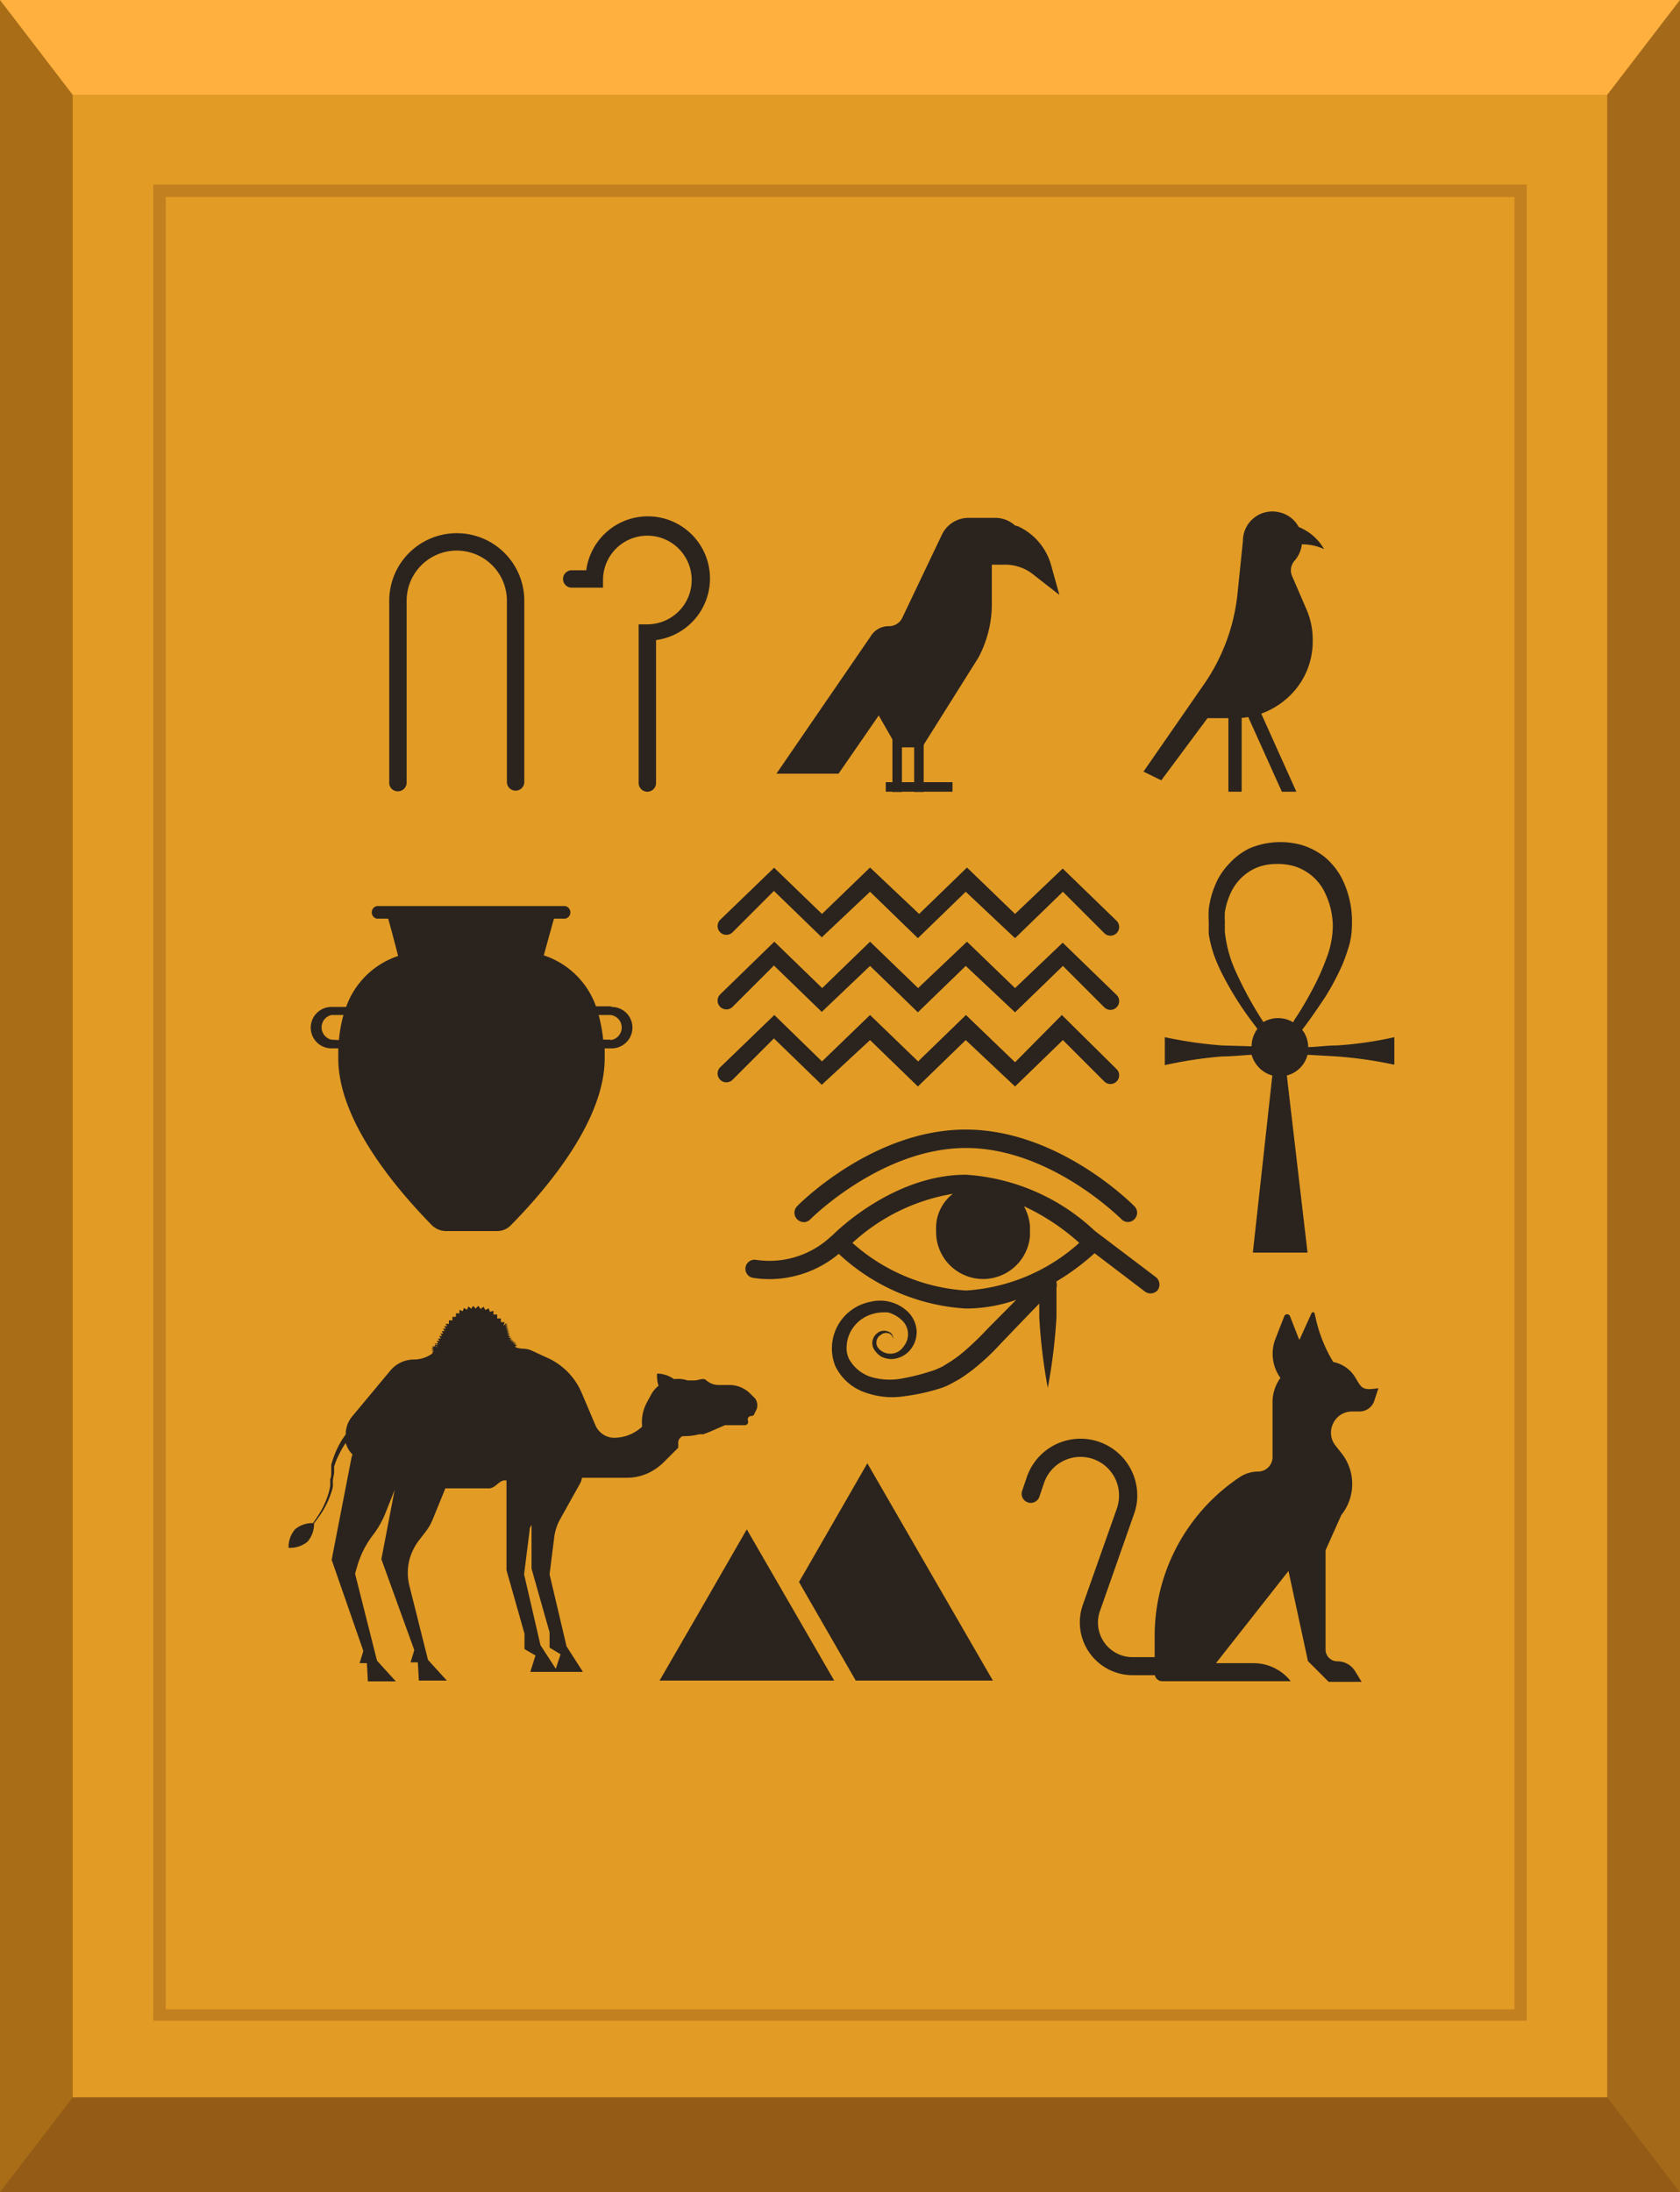 <svg xmlns="http://www.w3.org/2000/svg" viewBox="0 0 81.1 105.83"><defs><style>.cls-1{isolation:isolate;}.cls-2{fill:#a86d16;}.cls-3{fill:#e29b25;}.cls-4{fill:#a3671f;}.cls-4,.cls-5{opacity:0.5;mix-blend-mode:multiply;}.cls-5{fill:#7f4b17;}.cls-6{fill:#ffb03e;}.cls-7{fill:#2b241e;}</style></defs><title>Asset 7</title><g class="cls-1"><g id="Layer_2" data-name="Layer 2"><g id="Layer_1-2" data-name="Layer 1"><rect class="cls-2" width="81.1" height="105.83"/><rect class="cls-3" x="3.51" y="4.58" width="74.08" height="96.67"/><path class="cls-4" d="M73.7,97.55H7.4V8.91H73.7ZM8,97H73.11V9.51H8Z"/><polygon class="cls-5" points="77.59 101.25 81.1 105.83 0 105.83 3.51 101.25 77.59 101.25"/><polygon class="cls-6" points="0 0 3.51 4.58 77.59 4.58 81.1 0 0 0"/><polygon class="cls-4" points="81.1 0 77.59 4.58 77.59 101.25 81.1 105.83 81.1 0"/><path class="cls-7" d="M64.52,50.47c-.46,0-.91.07-1.37.08a1.36,1.36,0,0,0-.29-.84l.14-.18c.34-.46.67-.94,1-1.44a12.79,12.79,0,0,0,.82-1.56c.11-.28.21-.56.3-.86a3.62,3.62,0,0,0,.14-.94,4.64,4.64,0,0,0-.49-2.34,3.45,3.45,0,0,0-.8-1,3.38,3.38,0,0,0-1.14-.6,3.86,3.86,0,0,0-2.48.15,3.19,3.19,0,0,0-1,.74,3.3,3.3,0,0,0-.69,1.05,4.4,4.4,0,0,0-.31,1.17,5.65,5.65,0,0,0,0,.59v.29l0,.31a6,6,0,0,0,.3,1.14,8.71,8.71,0,0,0,.46,1,15.79,15.79,0,0,0,1.18,1.89l.41.55a1.41,1.41,0,0,0-.28.84L59,50.47a20.32,20.32,0,0,1-2.77-.4v1.35A20.29,20.29,0,0,1,59,51c.47,0,1-.06,1.42-.08a1.44,1.44,0,0,0,1,1l-.94,8.55h2.64l-1-8.55a1.39,1.39,0,0,0,1-1l1.42.08a20.32,20.32,0,0,1,2.77.4V50.07A17.61,17.61,0,0,1,64.52,50.47ZM59.7,47A6.14,6.14,0,0,1,59.13,45a1.85,1.85,0,0,1,0-.23,2.09,2.09,0,0,1,0-.25,3.87,3.87,0,0,1,0-.49,3.51,3.51,0,0,1,.28-.92,2.42,2.42,0,0,1,1.27-1.23,2.55,2.55,0,0,1,.88-.17,3,3,0,0,1,.9.1,2.46,2.46,0,0,1,1.38,1.06,3.78,3.78,0,0,1,.5,1.85,4.46,4.46,0,0,1-.3,1.52,11.4,11.4,0,0,1-.68,1.52c-.26.49-.55,1-.86,1.45a1,1,0,0,1-.08.14,1.37,1.37,0,0,0-.72-.2,1.39,1.39,0,0,0-.71.19A17.67,17.67,0,0,1,59.7,47Z"/><path class="cls-7" d="M38.8,59a.45.45,0,0,0,.32-.14s3.42-3.44,7.51-3.44,7.47,3.41,7.51,3.44a.43.43,0,0,0,.62,0,.44.44,0,0,0,0-.63c-.15-.15-3.69-3.7-8.14-3.7s-8,3.55-8.14,3.7a.45.45,0,0,0,0,.63A.48.48,0,0,0,38.8,59Z"/><path class="cls-7" d="M55.78,61.64l-2.93-2.22a10,10,0,0,0-6.22-2.71c-3.45,0-6.19,2.67-6.43,2.91l-.23.2a4.34,4.34,0,0,1-3.47,1,.44.44,0,1,0-.13.87,4.9,4.9,0,0,0,.77.06,5.23,5.23,0,0,0,3.35-1.22,9.86,9.86,0,0,0,6.14,2.64,7.42,7.42,0,0,0,2.43-.42l-.18.18-1.21,1.22a14.24,14.24,0,0,1-1.2,1.15,6,6,0,0,1-.65.47l-.34.21-.34.15a10.22,10.22,0,0,1-1.56.41,3.2,3.2,0,0,1-1.51-.06A1.86,1.86,0,0,1,41,65.63a1.21,1.21,0,0,1-.13-.65,1.7,1.7,0,0,1,.19-.69,1.74,1.74,0,0,1,1.11-.87,1.71,1.71,0,0,1,.35-.06,2.39,2.39,0,0,1,.36,0,1.57,1.57,0,0,1,.63.35A.92.92,0,0,1,43.62,65a.76.76,0,0,1-1.23.07.43.43,0,0,1,.12-.62.41.41,0,0,1,.37-.09.33.33,0,0,1,.24.29.35.35,0,0,0-.22-.36.55.55,0,0,0-.45,0,.65.65,0,0,0-.31.36.59.59,0,0,0,.06.5,1.1,1.1,0,0,0,.34.34,1.15,1.15,0,0,0,.5.12,1.25,1.25,0,0,0,.88-.42,1.36,1.36,0,0,0,.33-.93,1.42,1.42,0,0,0-.41-.92A1.94,1.94,0,0,0,42,62.85a2.29,2.29,0,0,0-1.68,3.09,2.49,2.49,0,0,0,1.47,1.29,3.83,3.83,0,0,0,1.89.17A9.8,9.8,0,0,0,45.46,67a3,3,0,0,0,.45-.2l.4-.22a7.67,7.67,0,0,0,.74-.53,11.57,11.57,0,0,0,1.29-1.22l1.19-1.24.64-.66,0,.66A26.65,26.65,0,0,0,50.58,67,26.68,26.68,0,0,0,51,63.57c0-.29,0-.58,0-.86v-.54a.53.53,0,0,0,0-.25s0,0,0-.06a11.44,11.44,0,0,0,1.84-1.36l2.43,1.85a.46.46,0,0,0,.27.09.44.44,0,0,0,.36-.18A.46.46,0,0,0,55.78,61.64Zm-9.15.66A9.08,9.08,0,0,1,41.15,60,9.46,9.46,0,0,1,46,57.63a2.09,2.09,0,0,0-.81,1.54,2.18,2.18,0,0,0,0,.25,2.27,2.27,0,0,0,4.53.26c0-.09,0-.17,0-.26s0-.16,0-.25a2.47,2.47,0,0,0-.29-.94A10.78,10.78,0,0,1,52.1,60,9,9,0,0,1,46.63,62.3Z"/><path class="cls-7" d="M29.48,48.58h-.71a4,4,0,0,0-2.52-2.46L26.56,45h0l.18-.65h.54a.31.31,0,0,0,0-.61H18.2a.31.31,0,0,0,0,.61h.54l.18.65h0l.3,1.15a4,4,0,0,0-2.51,2.46H16a1,1,0,1,0,0,2h.33c0,.16,0,.32,0,.49,0,2.92,2.64,6.13,4.53,8.06a1,1,0,0,0,.66.27H24a.91.91,0,0,0,.65-.27c1.9-1.93,4.54-5.14,4.54-8.06,0-.17,0-.33,0-.49h.34a1,1,0,0,0,0-2ZM16,50.19A.61.61,0,0,1,16,49h.58a6.88,6.88,0,0,0-.22,1.21Zm13.48,0h-.36A7.94,7.94,0,0,0,28.9,49h.58a.61.61,0,0,1,0,1.21Z"/><path class="cls-7" d="M66.17,67.06h-.08c-.43,0-.46-.27-.73-.66a1.6,1.6,0,0,0-1-.65h0a7,7,0,0,1-.82-2l-.08-.35a.08.08,0,0,0-.15,0l-.58,1.28a1,1,0,0,1-.07-.15l-.39-1a.15.15,0,0,0-.27,0l-.44,1.13a2,2,0,0,0,.25,1.86,2,2,0,0,0-.38,1.17v2.65a.7.7,0,0,1-.71.7h0a1.61,1.61,0,0,0-.89.28h0A9.22,9.22,0,0,0,55.74,79v1H54.68a1.67,1.67,0,0,1-1.58-2.23l1.64-4.67a2.61,2.61,0,0,0,.16-.91v0a2.74,2.74,0,0,0-5.33-.89l-.22.65a.44.44,0,1,0,.83.29l.22-.65a1.86,1.86,0,0,1,3.62.6v0a1.87,1.87,0,0,1-.1.62l-1.65,4.67a2.55,2.55,0,0,0,2.41,3.39h1.07a.36.36,0,0,0,.35.29h6.21L62.17,81a2.29,2.29,0,0,0-1.65-.71H58.7l3.5-4.45.94,4.35,1,1h1.59l-.3-.49a1,1,0,0,0-.87-.5.57.57,0,0,1-.57-.56V74.84l.76-1.7a2.4,2.4,0,0,0,0-3l-.27-.34a1,1,0,0,1-.13-1.07,1,1,0,0,1,.93-.59h.35a.75.75,0,0,0,.71-.51l.2-.61Z"/><path class="cls-7" d="M36.46,67.52l-.25-.25a1.43,1.43,0,0,0-1-.41h-.52a.9.9,0,0,1-.59-.22c-.15-.15-.36,0-.58,0h-.26l-.07,0a1.43,1.43,0,0,0-.65-.06,1.46,1.46,0,0,0-.82-.27,1.57,1.57,0,0,0,.07.59,1.36,1.36,0,0,0-.37.45l-.18.33A2,2,0,0,0,31,68.87a2,2,0,0,1-1.37.54h0a1,1,0,0,1-.88-.59l-.67-1.58a3.25,3.25,0,0,0-1.72-1.72l-.63-.29-.16-.07h0a1.13,1.13,0,0,0-.32-.05,1.14,1.14,0,0,1-.33-.06L24.85,65,25,65,24.86,65H25l-.13,0,.13,0h-.13l.11-.06-.12,0,.1-.08-.12.06.08-.11-.1.09.06-.12-.1.09.05-.12-.1.08.06-.12-.11.07.07-.11-.12.06.08-.11-.12.06.09-.1-.13,0,.09-.09-.13,0,.11-.08-.13,0,.11-.07-.13,0,.11-.07-.13,0,.12-.07-.13,0,.11-.07-.13,0,.11-.07-.13,0,.12-.07-.13,0,.11-.07-.13,0,.11-.07L24.3,64l.06-.17-.18,0,0-.18H24v-.19l-.18,0,0-.18-.17.05-.06-.17-.16.08-.09-.16-.14.11-.11-.15-.13.13-.12-.13-.09.14-.14-.11-.07.16-.15-.09-.05.16-.16-.07,0,.17-.17,0v.17l-.17,0v.17h-.17l0,.17-.17,0,.09.11h-.15l.09.12h-.15l.09.12h-.15l.08.12h-.14l.08.12h-.14l.08.12h-.14l.08.11h-.14l.08.12-.12,0,.1.08-.13,0,.1.09-.12,0,.1.09L21,64.83l.09.1L21,64.87,21,65l-.12-.07L21,65l-.12-.08L21,65,20.86,65l.09.1L20.83,65l.1.08-.12,0,.11.06h-.13l.13,0-.13,0h.13l-.12,0,.13,0-.11.07.12,0-.09.1.06,0a1.51,1.51,0,0,1-.92.32,1.49,1.49,0,0,0-1.15.54L17,68.38a1.33,1.33,0,0,0-.31.86v0l-.17.25a4.75,4.75,0,0,0-.31.59,4.83,4.83,0,0,0-.22.64s0,.11,0,.16V71l0,.09c0,.11,0,.21-.05.32l0,.17,0,.15a3,3,0,0,1-.07.32,4.09,4.09,0,0,1-.55,1.17l-.21.31a1.3,1.3,0,0,0-.86.29,1.32,1.32,0,0,0-.32.9,1.33,1.33,0,0,0,.91-.29,1.29,1.29,0,0,0,.32-.89l.21-.28a4.73,4.73,0,0,0,.35-.56,4.26,4.26,0,0,0,.26-.62,1.68,1.68,0,0,0,.09-.32.94.94,0,0,0,0-.16l0-.16.06-.32,0-.08,0-.08s0-.1,0-.15a3.13,3.13,0,0,1,.24-.6,3.76,3.76,0,0,1,.32-.55l0,0a1.28,1.28,0,0,0,.33.56.7.7,0,0,0-.06.19l-.95,4.89,1.53,4.4-.18.59h.35l.05.88h1.35l-.91-1-1.06-4.2.11-.38A4.5,4.5,0,0,1,18,74.11a4.41,4.41,0,0,0,.58-1l.47-1.18-.64,3.34L20,79.66l-.18.59h.35l.05.88h1.35l-.91-1-.88-3.51a2.59,2.59,0,0,1,0-1.38,2.78,2.78,0,0,1,.43-.86l.34-.44a2.53,2.53,0,0,0,.35-.62l.6-1.47h2l.14,0a.6.6,0,0,0,.28-.13l.16-.13a.8.8,0,0,1,.22-.12l.15,0v4.33l.87,3.07v.74l.53.31-.25.79h2.54l-.79-1.23L26.53,76l.22-1.75a2.43,2.43,0,0,1,.29-.91L28,71.62a.71.71,0,0,0,.09-.28h2.17a2.48,2.48,0,0,0,1.39-.43,2.72,2.72,0,0,0,.38-.31l.71-.71,0-.05a.2.2,0,0,0,0-.08.36.36,0,0,0,0-.1.33.33,0,0,1,.1-.25h0a.22.22,0,0,1,.13-.08h.07a2.82,2.82,0,0,0,.71-.09l.2,0,.29-.11L35,68.8l.14,0h.81a.16.16,0,0,0,.15-.23v0a.24.24,0,0,1,0-.08h0a0,0,0,0,0,0,0,.16.16,0,0,1,.16-.13.16.16,0,0,0,.15-.09l.12-.25A.58.58,0,0,0,36.46,67.52Zm-9.4,12.34-.23.7-.74-1.14L25.3,76l.28-2.24.08-.15v2.12l.87,3.07v.74Z"/><path class="cls-7" d="M49,52.45l2.31-2.24,2,2a.42.42,0,0,0,.59,0,.42.42,0,0,0,0-.6L51.26,49,49,51.28,46.63,49l-2.31,2.24L42,49l-2.32,2.24L37.38,49l-2.61,2.52a.42.42,0,0,0,.59.61l2-2,2.31,2.24L42,50.21l2.31,2.24,2.31-2.24Z"/><path class="cls-7" d="M49,48.87l2.31-2.24,2,2a.42.42,0,0,0,.59,0,.42.42,0,0,0,0-.6l-2.6-2.52L49,47.7l-2.32-2.24L44.32,47.7,42,45.46,39.69,47.7l-2.31-2.24L34.77,48a.42.42,0,0,0,.59.61l2-2,2.31,2.24L42,46.63l2.31,2.24,2.31-2.24Z"/><path class="cls-7" d="M49,45.29l2.31-2.24,2,2a.42.42,0,0,0,.59,0,.42.42,0,0,0,0-.6l-2.6-2.52L49,44.12l-2.32-2.24-2.31,2.24L42,41.88l-2.32,2.24-2.31-2.23L34.77,44.4a.42.42,0,1,0,.59.61l2-2,2.31,2.24L42,43.05l2.31,2.24,2.31-2.24Z"/><path class="cls-7" d="M31.25,38.22a.42.42,0,0,0,.42-.42V30.9a3,3,0,1,0-3.37-3.37h-.7a.42.42,0,1,0,0,.84h1.51V28a2.14,2.14,0,1,1,2.14,2.14h-.42V37.8A.42.42,0,0,0,31.25,38.22Z"/><path class="cls-7" d="M19.21,38.2a.42.42,0,0,0,.42-.42V29a2.42,2.42,0,1,1,4.84,0v8.75a.42.42,0,0,0,.84,0V29a3.26,3.26,0,1,0-6.52,0v8.75A.41.41,0,0,0,19.21,38.2Z"/><polygon class="cls-7" points="36.05 81.13 40.27 81.13 38.16 77.48 36.05 73.83 33.95 77.48 31.84 81.13 36.05 81.13"/><polygon class="cls-7" points="38.57 76.37 38.85 75.89 41.87 70.64 44.9 75.89 47.93 81.13 41.87 81.13 41.31 81.13 39.11 77.31 38.57 76.37"/><path class="cls-7" d="M63.07,29.42l-.7-1.62a.7.7,0,0,1,.14-.75,1.47,1.47,0,0,0,.32-1.23,1.4,1.4,0,0,0-1.08-1.09A1.42,1.42,0,0,0,60,26.12l-.26,2.53a9.36,9.36,0,0,1-1.63,4.4l-2.91,4.2.86.42,2.23-3h1.3A3.75,3.75,0,0,0,62,33.82,3.65,3.65,0,0,0,63.37,31v-.1A3.67,3.67,0,0,0,63.07,29.42Z"/><path class="cls-7" d="M63.92,26.51a2.52,2.52,0,0,0-2-.05l-.13-1.2A2.49,2.49,0,0,1,63.92,26.51Z"/><rect class="cls-7" x="59.3" y="34.06" width="0.64" height="4.16"/><polygon class="cls-7" points="62.58 38.22 60.74 34.13 60.16 34.4 61.88 38.22 62.58 38.22"/><path class="cls-7" d="M42.89,30.23h0a1,1,0,0,0-.86.49l-4.55,6.63h3l1.94-2.81.88,1.54h1.21l2.72-4.33a5.52,5.52,0,0,0,.65-2.61V27.26h.64a2.15,2.15,0,0,1,1.34.46l1.28,1-.4-1.44a2.93,2.93,0,0,0-1.61-1.88L49,25.37h0A1.42,1.42,0,0,0,48,25H46.75a1.42,1.42,0,0,0-1.28.81l-1.94,4.07A.72.72,0,0,1,42.89,30.23Z"/><rect class="cls-7" x="43.08" y="35.01" width="0.46" height="3.22"/><rect class="cls-7" x="44.13" y="35.01" width="0.46" height="3.22"/><rect class="cls-7" x="44.13" y="36.38" width="0.46" height="3.22" transform="translate(82.36 -6.37) rotate(90)"/></g></g></g></svg>